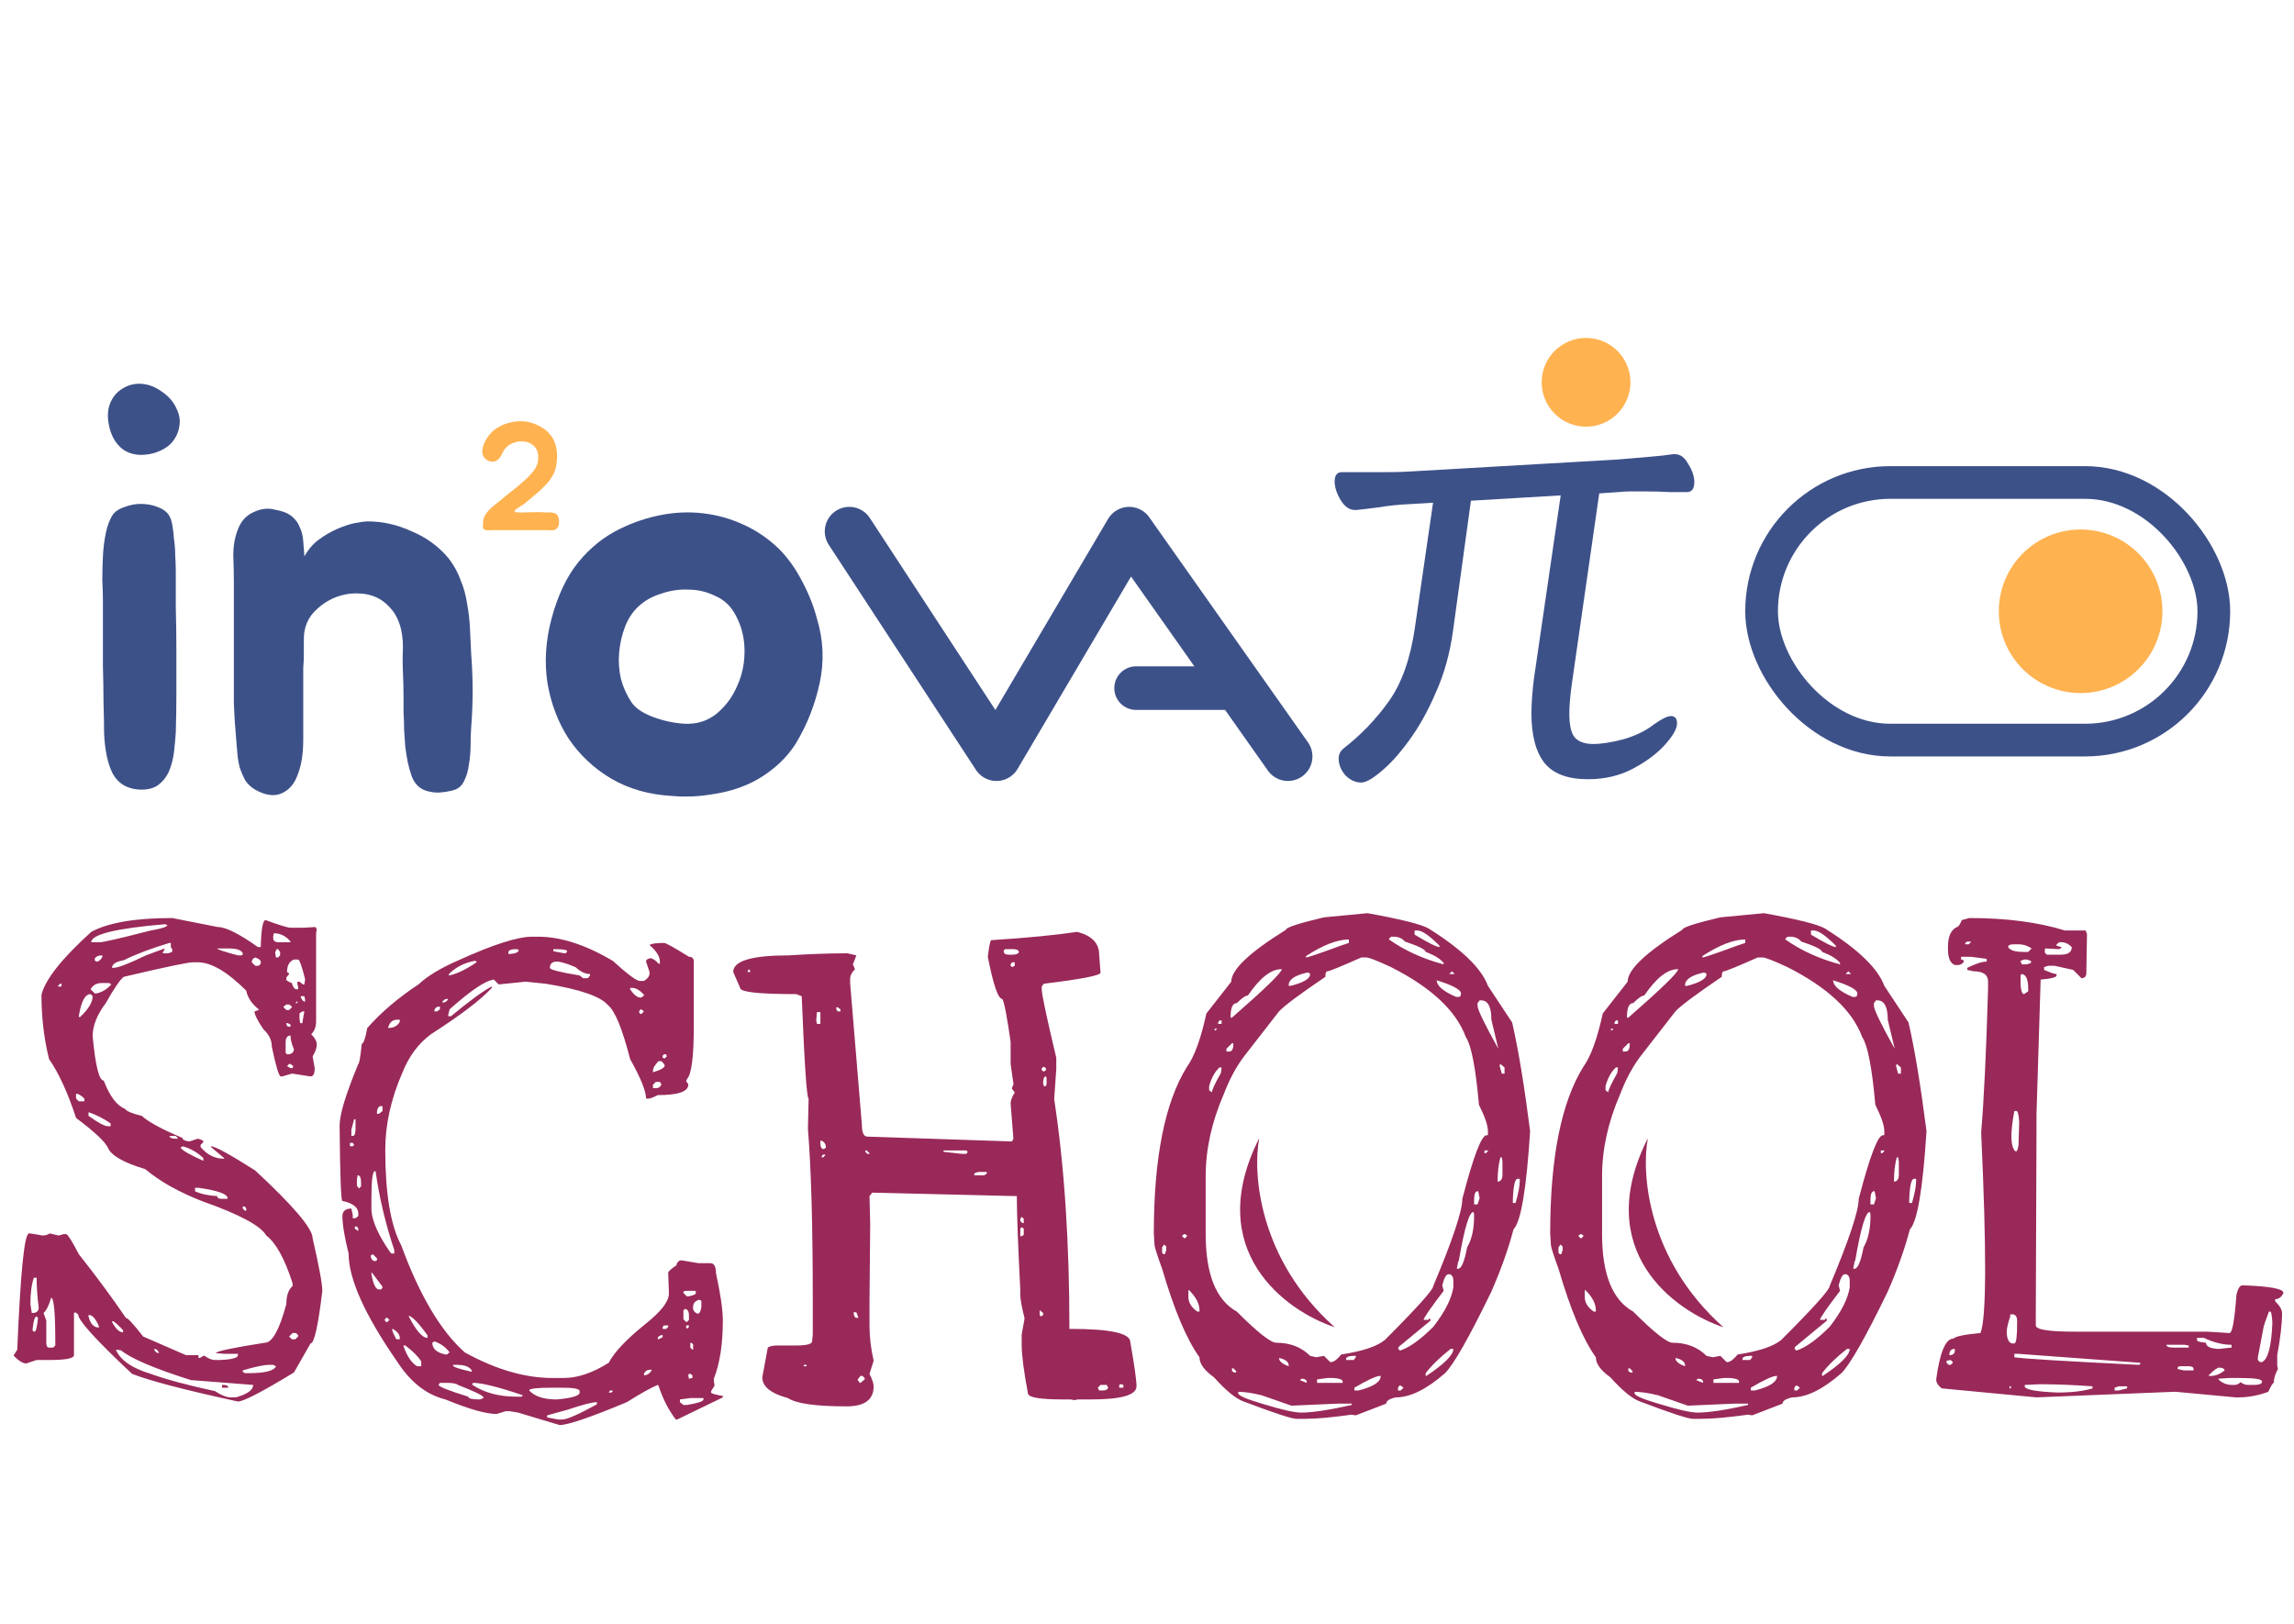 <svg width="421" height="298" viewBox="0 0 421 298" fill="none" xmlns="http://www.w3.org/2000/svg">
<path d="M32.262 104.793C32.262 106.791 32.262 109.038 32.262 111.534C32.333 114.031 32.369 116.635 32.369 119.345C32.369 121.985 32.369 124.624 32.369 127.263C32.369 129.831 32.333 132.221 32.262 134.432C32.191 135.502 32.084 136.679 31.941 137.963C31.798 139.176 31.513 140.317 31.085 141.387C30.657 142.457 29.979 143.349 29.052 144.062C28.196 144.704 27.019 144.99 25.521 144.918C23.31 144.776 21.705 143.813 20.706 142.029C19.779 140.246 19.244 137.749 19.101 134.539C19.101 132.899 19.065 131.008 18.994 128.868C18.994 126.728 18.958 124.553 18.887 122.341C18.887 120.13 18.887 117.99 18.887 115.921C18.887 113.781 18.887 111.855 18.887 110.143C18.887 109.145 18.851 107.932 18.78 106.505C18.78 105.079 18.816 103.616 18.887 102.118C18.958 100.62 19.137 99.194 19.422 97.838C19.707 96.412 20.171 95.235 20.813 94.307C21.312 93.737 22.026 93.309 22.953 93.023C23.88 92.667 24.843 92.488 25.842 92.488C26.912 92.488 27.911 92.667 28.838 93.023C29.837 93.38 30.55 93.879 30.978 94.521C31.263 94.949 31.477 95.556 31.62 96.34C31.763 97.125 31.87 98.017 31.941 99.015C32.084 99.943 32.155 100.941 32.155 102.011C32.226 103.01 32.262 103.937 32.262 104.793ZM28.196 83.179C25.985 83.75 24.13 83.536 22.632 82.537C21.205 81.467 20.314 79.898 19.957 77.829C19.672 76.331 19.779 75.012 20.278 73.87C20.777 72.729 21.526 71.873 22.525 71.302C23.524 70.66 24.665 70.375 25.949 70.446C27.233 70.518 28.517 71.017 29.801 71.944C31.014 72.8 31.87 73.799 32.369 74.94C32.94 76.082 33.118 77.187 32.904 78.257C32.761 79.327 32.298 80.326 31.513 81.253C30.728 82.109 29.623 82.751 28.196 83.179ZM42.92 107.147C42.92 105.507 42.885 103.759 42.813 101.904C42.813 100.05 43.134 98.373 43.776 96.875C44.347 95.52 45.274 94.557 46.558 93.986C47.913 93.344 49.233 93.202 50.517 93.558C51.801 93.772 52.8 94.165 53.513 94.735C54.227 95.306 54.726 95.984 55.011 96.768C55.368 97.482 55.582 98.338 55.653 99.336C55.724 100.264 55.796 101.191 55.867 102.118C56.581 100.834 57.472 99.8 58.542 99.015C59.612 98.231 60.718 97.589 61.859 97.089C63.001 96.59 64.07 96.233 65.069 96.019C66.139 95.805 66.96 95.698 67.53 95.698C70.241 95.698 72.916 96.305 75.555 97.517C78.266 98.659 80.513 100.299 82.296 102.439C83.295 103.723 84.044 105.079 84.543 106.505C85.114 107.861 85.506 109.287 85.72 110.785C86.005 112.283 86.184 113.817 86.255 115.386C86.326 116.884 86.398 118.418 86.469 119.987C86.826 124.553 86.826 129.082 86.469 133.576C86.398 134.504 86.362 135.574 86.362 136.786C86.362 137.999 86.255 139.212 86.041 140.424C85.898 141.566 85.578 142.6 85.078 143.527C84.65 144.383 83.901 144.918 82.831 145.132C81.333 145.489 80.085 145.56 79.086 145.346C78.159 145.204 77.41 144.883 76.839 144.383C76.269 143.884 75.841 143.242 75.555 142.457C75.27 141.673 75.02 140.781 74.806 139.782C74.663 138.998 74.521 138.106 74.378 137.107C74.307 136.037 74.236 134.967 74.164 133.897C74.164 132.827 74.129 131.793 74.057 130.794C74.057 129.724 74.057 128.761 74.057 127.905C74.057 126.55 74.022 125.052 73.95 123.411C73.879 121.771 73.879 120.237 73.95 118.81C73.95 115.458 73.058 112.925 71.275 111.213C69.563 109.43 67.209 108.681 64.213 108.966C61.931 109.252 59.933 110.179 58.221 111.748C56.509 113.246 55.689 115.208 55.76 117.633C55.76 118.561 55.76 119.417 55.76 120.201C55.76 120.986 55.724 121.771 55.653 122.555C55.653 123.34 55.653 124.196 55.653 125.123C55.653 126.051 55.653 127.085 55.653 128.226C55.653 130.58 55.653 133.077 55.653 135.716C55.653 138.284 55.332 140.389 54.69 142.029C54.12 143.741 53.157 144.918 51.801 145.56C50.446 146.202 48.841 146.024 46.986 145.025C46.202 144.597 45.559 144.027 45.06 143.313C44.632 142.529 44.276 141.708 43.99 140.852C43.776 139.996 43.633 139.14 43.562 138.284C43.491 137.357 43.419 136.501 43.348 135.716C43.134 133.362 42.992 131.187 42.92 129.189C42.92 127.121 42.92 124.909 42.92 122.555V107.147Z" fill="#3D5189"/>
<path d="M113.947 96.982C116.301 95.841 118.762 95.021 121.33 94.521C123.898 94.022 126.43 93.915 128.927 94.2C131.495 94.486 133.956 95.163 136.31 96.233C138.735 97.303 140.947 98.801 142.944 100.727C144.585 102.368 146.011 104.365 147.224 106.719C148.437 109.002 149.328 111.249 149.899 113.46C151.112 117.384 151.29 121.343 150.434 125.337C149.578 129.332 148.116 133.041 146.047 136.465C145.048 138.035 143.8 139.461 142.302 140.745C140.875 141.958 139.342 142.957 137.701 143.741C135.561 144.74 133.243 145.418 130.746 145.774C128.249 146.202 125.824 146.309 123.47 146.095C119.19 145.881 115.409 144.811 112.128 142.885C108.918 140.959 106.314 138.498 104.317 135.502C102.391 132.506 101.107 129.118 100.465 125.337C99.894 121.485 100.144 117.562 101.214 113.567C102.355 109.287 103.996 105.828 106.136 103.188C108.347 100.478 110.951 98.409 113.947 96.982ZM117.157 111.32C116.087 112.319 115.267 113.567 114.696 115.065C114.125 116.563 113.769 118.133 113.626 119.773C113.483 121.343 113.59 122.948 113.947 124.588C114.375 126.158 115.017 127.584 115.873 128.868C116.586 129.938 117.87 130.83 119.725 131.543C121.58 132.257 123.506 132.685 125.503 132.827C127.786 132.97 129.783 132.364 131.495 131.008C133.207 129.582 134.491 127.834 135.347 125.765C136.274 123.697 136.702 121.45 136.631 119.024C136.56 116.599 135.918 114.388 134.705 112.39C133.849 110.964 132.636 109.929 131.067 109.287C129.569 108.574 127.964 108.217 126.252 108.217C124.611 108.146 122.971 108.396 121.33 108.966C119.689 109.466 118.298 110.25 117.157 111.32Z" fill="#3D5189"/>
<path d="M286.42 90.924L269.95 91.9L266.656 115.812C266.087 119.96 265.03 123.742 263.484 127.158C262.02 130.574 260.353 133.543 258.482 136.064C256.693 138.504 254.985 140.375 253.358 141.676C251.813 142.978 250.634 143.628 249.82 143.628C248.763 143.628 247.787 143.181 246.892 142.286C246.079 141.31 245.672 140.294 245.672 139.236C245.672 138.504 245.957 137.894 246.526 137.406C249.78 134.885 252.586 131.957 254.944 128.622C257.303 125.288 258.889 120.733 259.702 114.958L262.996 92.266L258.97 92.51C256.937 92.592 254.944 92.795 252.992 93.12C251.122 93.364 249.739 93.527 248.844 93.608H248.722C247.665 93.608 246.77 92.998 246.038 91.778C245.306 90.558 244.94 89.42 244.94 88.362C244.94 87.224 245.388 86.654 246.282 86.654H251.284C252.423 86.654 253.643 86.654 254.944 86.654C256.327 86.654 257.628 86.614 258.848 86.532L296.912 84.336C298.783 84.174 300.694 84.011 302.646 83.848C304.598 83.686 306.062 83.523 307.038 83.36H307.404C308.38 83.36 309.194 83.97 309.844 85.19C310.576 86.329 310.942 87.427 310.942 88.484C310.942 89.704 310.495 90.314 309.6 90.314C308.95 90.314 307.892 90.314 306.428 90.314C304.964 90.233 303.419 90.192 301.792 90.192C300.979 90.192 300.166 90.192 299.352 90.192C298.539 90.192 297.766 90.233 297.034 90.314L293.496 90.558L288.494 125.328C288.332 126.467 288.21 127.524 288.128 128.5C288.047 129.395 288.006 130.208 288.006 130.94C288.006 133.055 288.332 134.519 288.982 135.332C289.714 136.146 290.853 136.552 292.398 136.552C293.862 136.552 295.692 136.268 297.888 135.698C300.166 135.048 302.077 134.112 303.622 132.892C305.005 131.916 306.022 131.428 306.672 131.428C307.404 131.428 307.77 131.876 307.77 132.77C307.77 133.746 307.038 135.048 305.574 136.674C304.11 138.301 302.158 139.765 299.718 141.066C297.278 142.368 294.513 143.018 291.422 143.018C287.762 143.018 285.119 142.042 283.492 140.09C281.866 138.057 281.052 135.007 281.052 130.94C281.052 129.964 281.093 128.948 281.174 127.89C281.256 126.752 281.378 125.572 281.54 124.352L286.42 90.924Z" fill="#3D5189"/>
<path d="M91.788 83.894C91.508 84.324 91.172 84.585 90.78 84.678C90.407 84.772 90.043 84.744 89.688 84.594C89.333 84.445 89.035 84.202 88.792 83.866C88.568 83.512 88.475 83.11 88.512 82.662C88.531 82.364 88.605 82.037 88.736 81.682C88.867 81.328 89.025 80.992 89.212 80.674C89.417 80.338 89.632 80.03 89.856 79.75C90.099 79.452 90.341 79.2 90.584 78.994C91.032 78.64 91.536 78.332 92.096 78.07C92.675 77.809 93.272 77.613 93.888 77.482C94.523 77.352 95.148 77.296 95.764 77.314C96.399 77.333 96.987 77.426 97.528 77.594C99.021 78.061 100.179 78.798 101 79.806C101.821 80.814 102.232 82.121 102.232 83.726C102.232 84.492 102.157 85.182 102.008 85.798C101.877 86.396 101.635 86.974 101.28 87.534C100.944 88.094 100.487 88.664 99.908 89.242C99.348 89.821 98.648 90.456 97.808 91.146C97.528 91.389 97.239 91.632 96.94 91.874C96.641 92.117 96.343 92.36 96.044 92.602C95.951 92.677 95.773 92.789 95.512 92.938C95.251 93.088 95.017 93.237 94.812 93.386C94.607 93.536 94.485 93.676 94.448 93.806C94.411 93.937 94.56 94.012 94.896 94.03C95.307 94.068 95.633 94.077 95.876 94.058C96.119 94.04 96.445 94.03 96.856 94.03C97.341 94.03 97.817 94.021 98.284 94.002C98.751 93.984 99.217 93.993 99.684 94.03C99.871 94.049 100.076 94.058 100.3 94.058C100.524 94.04 100.748 94.04 100.972 94.058C101.196 94.058 101.411 94.086 101.616 94.142C101.821 94.18 101.999 94.264 102.148 94.394C102.297 94.525 102.409 94.702 102.484 94.926C102.559 95.15 102.596 95.393 102.596 95.654C102.615 95.897 102.596 96.14 102.54 96.382C102.484 96.606 102.391 96.784 102.26 96.914C102.017 97.194 101.719 97.334 101.364 97.334C101.009 97.316 100.673 97.306 100.356 97.306H90.304C90.117 97.306 89.912 97.316 89.688 97.334C89.483 97.353 89.296 97.334 89.128 97.278C88.792 97.185 88.624 97.008 88.624 96.746C88.643 96.485 88.652 96.214 88.652 95.934C88.652 95.468 88.764 95.038 88.988 94.646C89.212 94.236 89.492 93.862 89.828 93.526C90.183 93.172 90.556 92.845 90.948 92.546C91.34 92.248 91.704 91.958 92.04 91.678C92.525 91.249 93.048 90.82 93.608 90.39C94.168 89.961 94.7 89.532 95.204 89.102C95.857 88.561 96.408 88.066 96.856 87.618C97.323 87.17 97.696 86.75 97.976 86.358C98.256 85.966 98.461 85.584 98.592 85.21C98.723 84.818 98.788 84.408 98.788 83.978C98.788 83.026 98.499 82.298 97.92 81.794C97.341 81.272 96.604 81.01 95.708 81.01C95.055 81.01 94.439 81.15 93.86 81.43C93.3 81.71 92.833 82.121 92.46 82.662C92.348 82.868 92.236 83.082 92.124 83.306C92.031 83.512 91.919 83.708 91.788 83.894Z" fill="#FFB250"/>
<path d="M155.864 97.53L182.873 138.838L207.234 97.53L236.361 138.838" stroke="#3D5189" stroke-width="9" stroke-linecap="round" stroke-linejoin="round"/>
<path d="M208.5 122.299C206.291 122.299 204.5 124.09 204.5 126.299C204.5 128.508 206.291 130.299 208.5 130.299V122.299ZM208.5 130.299H227.114V122.299H208.5V130.299Z" fill="#3D5189"/>
<circle cx="291.077" cy="70.168" r="8.145" fill="#FFB250"/>
<rect x="323.29" y="88.554" width="82.998" height="47.284" rx="23.642" stroke="#3D5189" stroke-width="6"/>
<circle cx="381.838" cy="112.196" r="15.01" fill="#FFB250"/>
<path d="M31.604 168.494L39.982 170.145C41.421 170.145 43.876 171.372 47.346 173.826H47.853C47.938 170.526 48.234 168.875 48.742 168.875C51.281 169.806 52.805 170.272 53.312 170.272H55.852L57.883 170.145L58.137 170.526L58.01 171.287V187.537C58.01 188.468 57.714 189.23 57.121 189.823C57.798 190.5 58.137 191.134 58.137 191.727C58.137 192.319 57.883 193.039 57.375 193.885L57.756 196.043C57.756 197.059 57.502 197.567 56.994 197.567L53.693 197.059H53.566L51.789 197.567H51.535C51.197 197.567 50.647 195.747 49.885 192.108C49.885 190.923 49.377 189.865 48.361 188.934C47.261 187.326 46.711 186.226 46.711 185.633L47.473 185.379V185.252C46.203 184.237 45.441 183.094 45.188 181.824C41.717 178.354 38.755 176.619 36.301 176.619H35.412C34.481 176.619 30.249 177.508 22.717 179.285C22.04 179.793 20.939 181.401 19.416 184.11C17.808 186.226 17.004 188.257 17.004 190.203C17.512 195.62 18.189 198.328 19.035 198.328C20.135 201.206 21.447 202.941 22.971 203.533C23.225 203.957 24.24 204.38 26.018 204.803C27.203 205.903 29.699 207.257 33.508 208.865C33.508 209.204 33.931 209.416 34.777 209.5L36.301 208.992C36.978 209.162 37.316 209.331 37.316 209.5V209.627L36.809 210.135V210.516C37.993 211.955 39.432 212.674 41.125 212.674V212.547L38.713 210.516V210.389C39.475 210.389 42.183 211.87 46.838 214.832C53.863 221.349 57.375 225.496 57.375 227.274C58.56 232.436 59.152 235.653 59.152 236.922C58.391 243.354 57.671 246.571 56.994 246.571L53.947 251.903C48.107 255.457 44.68 257.235 43.664 257.235C33.931 255.119 27.456 253.426 24.24 252.156C17.639 245.978 14.338 242.339 14.338 241.239L13.83 240.858L13.576 240.985V241.619V248.729C13.576 249.321 12.053 249.617 9.006 249.617H6.721L4.816 250.252C4.224 250.252 3.462 249.787 2.531 248.856V248.729L3.166 247.713C3.758 233.494 4.478 226.385 5.324 226.385H5.578L7.863 226.766C8.286 226.766 8.71 226.639 9.133 226.385L10.783 226.766L11.672 226.512H12.18C12.518 226.681 13.28 227.908 14.465 230.194C17.681 234.256 20.559 238.149 23.098 241.873C23.436 241.873 24.494 243.016 26.271 245.301L34.143 248.729H36.428V249.237H36.682L37.316 248.856H37.57C38.247 249.364 38.882 249.617 39.475 249.617H40.236C42.522 249.533 43.664 249.237 43.664 248.729V248.475H41.125L39.602 248.348C39.686 248.009 42.691 247.375 48.615 246.444C49.969 246.444 51.281 244.074 52.551 239.334C52.551 237.811 52.932 236.711 53.693 236.033V235.526C52.255 231.04 50.647 228.12 48.869 226.766C47.853 224.989 44.003 222.915 37.316 220.545C32.915 218.852 29.361 216.864 26.652 214.578C22.674 213.393 20.389 212.082 19.797 210.643C19.289 209.543 17.342 207.723 13.957 205.184C12.434 200.529 10.783 196.932 9.006 194.393C8.075 190.669 7.609 186.733 7.609 182.586C8.286 179.793 11.333 175.942 16.75 171.033C19.881 169.341 24.833 168.494 31.604 168.494ZM16.75 172.938H18.273C18.951 172.938 22.082 172.218 27.668 170.78C29.699 170.441 30.715 170.102 30.715 169.764L30.207 169.637C21.236 170.399 16.75 171.499 16.75 172.938ZM50.266 171.287L50.139 171.795V172.176C50.139 172.684 50.477 172.938 51.154 172.938H53.312V172.811C52.466 171.795 51.45 171.287 50.266 171.287ZM20.559 177.635H20.812C21.659 177.635 23.648 176.873 26.779 175.35L30.207 174.08V174.207L29.826 174.969H30.842L31.604 174.715V174.207L31.35 173.826V173.065H31.096C27.71 174.08 24.917 175.138 22.717 176.239C21.278 176.492 20.559 176.958 20.559 177.635ZM42.014 174.08H39.855C39.855 174.25 41.125 174.673 43.664 175.35H44.299L44.553 175.223V174.969C44.299 174.377 43.453 174.08 42.014 174.08ZM50.773 174.207L50.52 174.715V174.969L50.647 175.731H51.027L51.408 175.35V174.715L51.027 174.207H50.773ZM17.385 175.985V176.112C17.385 176.365 17.554 176.492 17.893 176.492C18.316 176.323 18.612 176.027 18.781 175.604V175.35C18.02 175.35 17.554 175.561 17.385 175.985ZM46.203 176.619L46.838 177.254H47.473L47.853 176.873V176.492C47.853 176.239 47.515 175.985 46.838 175.731C46.415 175.9 46.203 176.196 46.203 176.619ZM52.678 178.397L53.059 178.651V178.778L52.551 179.412V179.793C52.551 179.962 52.889 180.174 53.566 180.428C53.736 181.105 53.99 181.486 54.328 181.571H54.709V181.063L54.582 180.682V180.174H54.963L55.598 180.682H55.852L55.978 179.92V179.666C55.386 177.296 54.963 176.112 54.709 176.112H53.947C53.101 176.45 52.678 177.212 52.678 178.397ZM16.623 181.571L17.385 182.332H17.639C18.654 182.163 19.585 181.613 20.432 180.682L20.051 180.428H18.654C17.723 180.428 17.046 180.809 16.623 181.571ZM11.037 180.555L10.656 180.936V181.063H11.291V180.555H11.037ZM14.465 186.522V186.649H14.719C16.242 185.21 17.004 183.94 17.004 182.84L16.623 182.459C15.607 182.459 14.888 183.813 14.465 186.522ZM55.852 182.84H55.217V183.094C55.471 183.602 55.725 183.856 55.978 183.856V183.348L55.852 182.84ZM54.582 183.729L54.201 184.11H54.582V183.729ZM52.551 184.364L52.043 184.744V184.871L52.551 185.379H53.059L53.566 184.871V184.744L53.059 184.364H52.551ZM55.471 185.633L54.963 186.014V186.903L55.09 187.791H55.471L55.852 185.633H55.471ZM52.805 187.791H52.551V188.045L52.805 188.426H53.312V188.045L52.805 187.791ZM52.424 191.219V193.25L52.678 193.504H52.805C53.482 193.504 53.863 193.208 53.947 192.615C53.524 191.6 53.312 190.753 53.312 190.076H53.059C52.635 190.246 52.424 190.627 52.424 191.219ZM53.059 195.281L52.678 195.662L53.312 196.043H53.693L53.82 195.662L53.312 195.281H53.059ZM13.957 200.74V201.629L14.465 202.137H15.48V201.629C14.888 201.037 14.38 200.74 13.957 200.74ZM16.369 204.168H16.242V204.803C18.02 206.073 19.204 206.707 19.797 206.707H20.305V206.199C19.12 205.353 17.808 204.676 16.369 204.168ZM32.238 208.485H31.096C31.18 208.823 31.519 208.992 32.111 208.992H32.619V208.865L32.238 208.485ZM33.508 210.389L33.127 210.643C33.465 211.151 34.862 211.955 37.316 213.055V212.547C36.132 211.447 34.862 210.727 33.508 210.389ZM36.428 218.006H35.793V218.641C36.893 219.149 38.247 219.445 39.855 219.53C39.855 219.868 40.152 220.037 40.744 220.037H41.76V219.91C41.76 219.149 39.982 218.514 36.428 218.006ZM44.934 221.434H44.553V221.815L44.934 222.196H45.188V221.815L44.934 221.434ZM6.721 234.51H6.213C5.79 235.78 5.578 237.388 5.578 239.334L5.832 240.985H5.959C6.721 240.985 7.102 240.646 7.102 239.969C6.848 238.022 6.721 236.203 6.721 234.51ZM9.387 238.192C8.964 239.63 8.498 240.561 7.99 240.985L8.498 242.381V245.682V246.444C8.498 247.036 8.667 247.332 9.006 247.332H9.768L10.148 246.951V246.444C10.148 240.942 9.895 238.192 9.387 238.192ZM16.369 241.365H16.242V241.619C16.581 242.974 17.215 243.651 18.146 243.651V243.397C17.554 242.043 16.962 241.365 16.369 241.365ZM5.959 244.158L6.213 244.412H6.34C6.594 244.412 6.805 243.566 6.975 241.873L6.721 241.619C6.382 241.619 6.128 242.466 5.959 244.158ZM20.812 242.508H20.559V242.635C21.236 243.905 21.913 244.539 22.59 244.539V244.158C21.913 243.397 21.32 242.847 20.812 242.508ZM53.693 244.666L53.059 245.301L53.566 245.809H54.201L54.709 245.301V245.047L54.328 244.666H53.693ZM28.303 247.586V247.713C28.472 248.136 28.768 248.348 29.191 248.348C29.022 247.84 28.726 247.586 28.303 247.586ZM22.209 247.84L21.32 247.713V247.84C22.167 249.702 24.283 251.141 27.668 252.156C30.461 253.172 34.397 254.23 39.475 255.33C40.49 256.007 41.379 256.388 42.141 256.473H43.283C45.399 255.88 46.457 255.119 46.457 254.188L35.031 253.299C28.345 251.183 24.071 249.364 22.209 247.84ZM44.553 251.522V251.776L44.934 252.03H45.568C48.615 252.03 50.308 251.606 50.647 250.76L50.139 250.506H49.377C48.446 250.506 46.838 250.845 44.553 251.522ZM40.744 254.696V254.188H40.998C41.59 254.188 41.887 254.357 41.887 254.696H41.506H40.744ZM97.619 171.922H98.762C102.909 171.922 107.479 173.403 112.473 176.365C115.181 178.82 116.831 180.047 117.424 180.047H118.186C118.863 179.624 119.201 179.158 119.201 178.651V178.397L118.566 176.492C118.566 176.154 118.863 175.942 119.455 175.858C119.963 176.027 120.428 176.365 120.852 176.873H121.105V176.492C121.105 175.561 120.471 174.546 119.201 173.446C119.54 173.192 120.428 173.065 121.867 173.065C122.206 173.065 123.729 173.911 126.438 175.604C127.03 175.604 127.326 175.9 127.326 176.492V188.426C127.326 194.012 126.903 197.228 126.057 198.074L125.93 198.455L126.311 198.963V199.09C126.311 200.36 124.449 200.994 120.725 200.994C119.878 201.418 119.328 201.629 119.074 201.629H118.566C118.566 200.275 117.593 197.863 115.646 194.393C114.208 188.807 112.854 185.506 111.584 184.49C110.23 182.882 106.421 181.571 100.158 180.555L96.477 180.174L91.525 180.682L90.637 179.793C89.113 179.962 86.405 181.782 82.512 185.252L82.258 186.268V186.522H82.766C86.236 183.644 88.732 181.824 90.256 181.063V181.317C88.225 183.517 84.501 186.352 79.084 189.823C76.799 191.515 75.064 193.843 73.879 196.805C71.763 201.629 70.705 206.369 70.705 211.024C70.705 219.064 71.678 224.904 73.625 228.543C77.01 237.768 80.904 244.328 85.305 248.221C90.975 251.352 96.35 252.918 101.428 252.918H103.459C105.998 252.918 108.749 251.987 111.711 250.125C112.727 248.179 114.969 245.809 118.439 243.016C121.317 240.731 122.756 238.869 122.756 237.43V237.049L122.629 233.621C122.629 233.367 123.137 232.902 124.152 232.225C124.152 231.886 124.364 231.59 124.787 231.336H125.168L128.215 231.844H130.373C131.05 231.844 131.389 232.436 131.389 233.621C132.235 237.515 132.658 240.434 132.658 242.381C132.658 246.698 132.108 250.252 131.008 253.045V253.426L131.135 254.315L130.5 255.33V255.584C130.5 255.753 131.219 255.965 132.658 256.219V256.473L124.279 260.535H124.025C122.671 258.758 121.613 256.684 120.852 254.315L120.725 254.188C119.624 254.611 117.72 255.669 115.012 257.362C108.326 260.155 104.221 261.551 102.697 261.551L95.08 259.266L93.557 259.012H92.795L91.144 259.52C89.198 259.52 86.066 258.631 81.75 256.854C78.28 256.007 75.318 253.68 72.863 249.871C66.939 241.323 63.977 234.722 63.977 230.067C63.215 227.02 62.834 224.692 62.834 223.084C62.919 222.238 63.469 221.815 64.484 221.815L64.738 222.957V223.592H65.246L65.754 223.211V222.703C65.754 221.603 64.781 220.841 62.834 220.418C62.58 220.418 62.411 215.806 62.326 206.58C62.326 204.549 63.469 200.783 65.754 195.281C65.923 195.281 66.135 194.054 66.389 191.6C66.727 191.515 67.066 190.542 67.404 188.68C69.943 185.802 73.075 183.136 76.799 180.682C78.407 179.158 80.861 177.677 84.162 176.239C90.51 173.361 94.995 171.922 97.619 171.922ZM93.303 174.715V175.096H93.557C94.657 175.011 95.207 174.757 95.207 174.334L94.826 174.207H94.699C93.853 174.207 93.387 174.377 93.303 174.715ZM101.682 174.207H101.555V174.588L103.586 174.969H103.84L104.094 174.588C104.094 174.334 103.29 174.207 101.682 174.207ZM82.385 178.778V179.031H82.512C83.951 178.693 85.601 177.889 87.463 176.619V176.492L87.209 176.365H87.082C85.22 176.704 83.654 177.508 82.385 178.778ZM100.92 177.635C100.92 177.974 102.74 178.439 106.379 179.031L107.014 179.539H107.902L108.283 179.031V178.778C107.437 178.778 106.548 178.354 105.617 177.508C104.009 176.831 102.867 176.492 102.189 176.492C101.343 176.492 100.92 176.873 100.92 177.635ZM116.027 181.317H115.646V181.571C116.324 182.586 116.958 183.094 117.551 183.094H117.678L118.186 182.713V182.586C117.424 181.74 116.704 181.317 116.027 181.317ZM81.115 183.983H81.496C81.835 183.898 82.088 183.686 82.258 183.348H82.004C81.665 183.348 81.369 183.559 81.115 183.983ZM79.719 185.633H80.227L80.734 185.252V184.744C80.057 184.744 79.719 185.041 79.719 185.633ZM117.551 185.252L117.297 185.633V185.887L117.678 186.141L118.186 185.633L117.678 185.252H117.551ZM71.213 188.68C72.228 188.68 72.948 188.299 73.371 187.537V187.156H72.863C72.017 187.156 71.467 187.664 71.213 188.68ZM121.867 193.504L121.613 193.758V194.139L121.994 194.266L122.375 193.885L122.248 193.504H121.867ZM119.836 196.551V196.805C121.275 196.382 121.994 195.959 121.994 195.535C121.825 195.197 121.613 194.943 121.359 194.774H120.852C120.174 195.451 119.836 196.043 119.836 196.551ZM120.344 198.582L119.836 199.09V199.725H120.344C120.852 199.725 121.19 199.513 121.359 199.09V198.963L121.105 198.582H120.344ZM69.182 204.168V204.422H69.562L70.197 203.914V203.026H69.689C69.351 203.28 69.182 203.66 69.182 204.168ZM65.246 205.438H64.992L64.484 207.342V208.485H64.738C65.077 208.485 65.246 208.061 65.246 207.215V205.438ZM64.738 209.754H64.231V210.389H64.738L64.992 210.135L64.738 209.754ZM68.166 219.91V222.196C68.335 224.227 69.478 226.766 71.594 229.813L71.848 230.067H72.356V229.432C70.747 224.608 69.605 219.783 68.928 214.959H68.801C68.378 214.959 68.166 216.61 68.166 219.91ZM65.754 215.721H65.627L65.5 216.483V217.625L65.881 218.133L66.262 217.752V216.99C66.262 216.229 66.092 215.806 65.754 215.721ZM65.5 225.115H65.119V225.496L65.627 225.877H65.754V225.496L65.5 225.115ZM68.42 230.194L68.039 230.448C68.039 230.955 68.251 231.294 68.674 231.463H68.801L69.182 231.336V230.955L68.42 230.194ZM68.293 233.621H68.166V233.875C68.505 235.737 68.97 236.668 69.562 236.668H69.689C70.028 236.668 70.197 236.499 70.197 236.16L68.293 233.621ZM125.803 236.922L125.422 237.049V237.303L126.057 237.938H126.311C127.242 237.768 127.707 237.557 127.707 237.303V237.049L127.58 236.922H125.803ZM127.199 239.842V240.35C127.453 240.858 127.792 241.112 128.215 241.112C128.553 240.773 128.723 240.265 128.723 239.588V238.953C128.723 238.699 128.553 238.573 128.215 238.573C127.538 238.826 127.199 239.25 127.199 239.842ZM125.803 240.223L125.422 240.477V242.127L125.93 242.635H126.057L126.438 242.254V241.365C126.438 240.773 126.226 240.392 125.803 240.223ZM75.022 241.492V241.619C76.376 244.243 77.518 245.555 78.449 245.555V245.047C76.841 242.847 75.699 241.662 75.022 241.492ZM70.832 241.873L70.578 242.254L70.832 242.635H71.086L71.467 242.254L71.086 241.873H70.832ZM121.867 243.27L121.613 243.524V243.905H122.248L122.629 243.524V243.27H121.867ZM126.438 243.27H125.93V243.778H126.311L126.438 243.397V243.27ZM72.102 243.905H71.975V244.031C71.975 244.285 72.228 244.878 72.736 245.809H73.371V245.555C73.371 244.962 72.948 244.412 72.102 243.905ZM120.725 245.555V245.809H120.852L121.613 245.428V245.047H121.359C120.936 245.216 120.725 245.386 120.725 245.555ZM79.719 246.19L79.338 246.444C79.338 247.544 80.142 248.263 81.75 248.602H82.004L82.512 248.221C81.835 247.29 80.904 246.613 79.719 246.19ZM126.818 246.444H126.691V247.332L127.072 247.713H127.199V246.698L126.818 246.444ZM74.387 246.951H74.006C74.683 248.898 75.529 250.168 76.545 250.76H77.307V249.871C76.714 248.94 75.741 247.967 74.387 246.951ZM83.908 250.506H83.147V250.633C83.147 250.887 84.289 251.268 86.574 251.776V251.522C86.151 250.845 85.262 250.506 83.908 250.506ZM118.186 252.156V252.41C118.778 252.41 119.243 252.114 119.582 251.522V251.395H119.455C118.778 251.395 118.355 251.649 118.186 252.156ZM126.438 252.156L126.311 252.41L126.438 253.045L127.072 252.918V252.41L126.691 252.156H126.438ZM80.734 253.807L80.481 254.188C80.565 254.526 82.385 255.246 85.939 256.346C85.939 256.684 86.659 256.854 88.098 256.854L88.732 256.6V256.473C88.648 256.134 87.082 255.373 84.035 254.188C83.781 253.934 83.062 253.807 81.877 253.807H80.734ZM86.828 253.807L86.701 253.934V254.188C88.902 255.627 91.61 256.346 94.826 256.346H95.715L95.969 256.092C91.483 254.569 88.436 253.807 86.828 253.807ZM97.111 255.203C98.127 256.304 99.82 256.854 102.189 256.854C104.982 256.6 106.379 256.177 106.379 255.584V255.33C106.379 254.907 105.321 254.696 103.205 254.696H101.301C98.508 254.696 97.111 254.865 97.111 255.203ZM111.965 255.203L111.711 255.584H112.219L112.473 255.33L112.346 255.203H111.965ZM126.691 256.6L124.787 256.854V257.362L125.422 257.869H126.057C128.088 257.531 129.104 257.192 129.104 256.854V256.6H126.691ZM104.094 258.758L100.412 259.774V260.155L102.443 260.535H103.205C104.051 260.535 106.167 259.604 109.553 257.742V257.362H109.426C108.664 257.362 106.887 257.827 104.094 258.758ZM197.658 171.033C200.367 171.711 201.721 173.107 201.721 175.223L201.975 178.524C201.975 179.031 198.505 179.709 191.564 180.555L191.184 181.063V181.571C191.184 182.502 192.072 186.691 193.85 194.139V196.17L193.469 201.756C195.331 213.944 196.262 227.993 196.262 243.905H196.516C203.794 243.905 207.434 244.709 207.434 246.317C208.195 250.633 208.576 253.341 208.576 254.442C208.576 256.05 205.783 256.854 200.197 256.854H197.785L197.15 256.981L196.516 256.854H195.119C190.803 256.854 188.645 256.473 188.645 255.711C187.883 251.649 187.502 248.686 187.502 246.824V244.92L188.01 242.127V241.873C187.502 239.842 187.248 238.446 187.248 237.684V236.795C186.825 228.501 186.613 222.746 186.613 219.53H186.359L160.08 218.895L159.572 219.53L159.699 224.608L159.572 238.953V243.27C159.572 245.386 159.826 247.544 160.334 249.744L159.572 252.156C160.08 253.172 160.334 253.934 160.334 254.442C160.334 256.896 158.684 258.123 155.383 258.123C149.712 258.123 146.115 257.615 144.592 256.6C141.46 255.753 139.895 254.484 139.895 252.791L140.91 247.332C141.249 247.078 141.841 246.951 142.688 246.951H145.988C148.02 246.951 149.035 246.698 149.035 246.19L149.162 244.92V238.699C149.162 224.904 148.866 214.409 148.273 207.215L148.4 201.629C148.062 201.629 147.639 195.366 147.131 182.84L146.115 182.459H145.988C139.217 182.459 135.832 182.078 135.832 181.317L134.562 178.397C134.562 176.365 137.948 175.35 144.719 175.35C148.612 175.096 152.209 174.969 155.51 174.969L157.16 175.35L156.525 177L156.906 177.889C156.314 178.481 156.018 179.074 156.018 179.666V180.428L158.176 206.453C158.176 207.892 158.514 208.612 159.191 208.612L185.725 209.5L185.979 208.992L185.471 202.518C185.471 202.01 185.725 201.333 186.232 200.487L185.725 199.852V199.598L185.979 199.09V198.836L185.471 195.281V191.219C184.794 186.479 184.286 183.856 183.947 183.348C183.186 183.348 182.297 180.767 181.281 175.604C181.535 173.573 181.747 172.557 181.916 172.557C188.518 172.134 193.765 171.626 197.658 171.033ZM184.455 174.207L184.201 174.461V174.715C184.286 175.054 184.582 175.223 185.09 175.223H185.725C186.486 175.223 186.91 175.054 186.994 174.715C186.91 174.377 186.571 174.207 185.979 174.207H184.455ZM185.725 176.619L185.471 177V177.254L185.725 177.508L186.232 177.254V176.619H185.725ZM137.736 178.397L137.482 177.889L137.229 178.143V178.397H137.736ZM153.732 184.871H153.479V185.252L153.732 185.633H154.24V185.252L153.732 184.871ZM150.559 185.76H149.924L149.797 187.283L149.924 187.918H150.559V186.776V186.649V185.76ZM191.564 195.789L191.184 196.043V196.424L191.564 196.678L191.945 196.424V196.043L191.564 195.789ZM191.438 198.836L191.564 199.344H191.945L192.072 198.963V197.821L191.945 197.567C191.607 197.567 191.438 197.99 191.438 198.836ZM150.812 209.373H150.559V209.881C150.559 210.474 150.728 210.812 151.066 210.897H151.193L151.574 210.643C151.574 210.05 151.32 209.627 150.812 209.373ZM159.064 211.151H158.811V211.405L159.191 211.785H159.572V211.658L159.064 211.151ZM177.346 211.151H173.156V211.405L176.584 211.785H177.346L177.6 211.405L177.346 211.151ZM151.066 211.912L150.812 212.166V212.42H151.066L151.447 212.039V211.912H151.066ZM178.742 215.594L178.869 215.721H180.646L181.154 215.34L181.027 215.086H180.012C179.25 215.086 178.827 215.255 178.742 215.594ZM187.502 223.338L187.248 223.719V224.1L187.629 224.481H187.883V223.719L187.502 223.338ZM187.502 225.242L187.248 225.496V226.893H187.502L187.883 226.639V225.496L187.502 225.242ZM191.438 240.985L190.803 240.477V241.365L191.057 241.619L191.438 241.365V240.985ZM157.16 240.858H156.652V240.985C156.737 241.577 156.906 241.873 157.16 241.873H157.541L157.16 240.858ZM148.02 250.506H147.512V250.76H148.02V250.506ZM157.922 252.537L157.414 253.172V253.299L157.795 253.807H157.922L158.684 253.172V252.918L158.303 252.537H157.922ZM205.656 254.061L205.402 254.188V254.696H206.164V254.188L205.783 254.061H205.656ZM201.975 254.188L201.467 254.696L201.721 255.203H202.355C202.948 255.203 203.286 255.034 203.371 254.696L203.117 254.188H201.975ZM242.98 168.367L250.979 167.606C257.072 168.706 260.796 169.637 262.15 170.399C268.244 174.207 271.883 177.72 273.068 180.936L277.512 187.664C278.612 192.404 279.712 199.048 280.812 207.596C280.135 218.26 279.12 224.269 277.766 225.623C276.835 229.178 275.48 232.987 273.703 237.049C269.641 245.428 266.805 250.421 265.197 252.03C261.812 254.992 258.807 256.473 256.184 256.473C254.999 256.727 254.406 257.108 254.406 257.615L248.82 259.774L248.059 259.647C244.419 260.155 241.584 260.408 239.553 260.408H237.902C237.056 260.408 233.84 259.351 228.254 257.235C226.815 256.727 224.995 255.246 222.795 252.791C221.018 251.522 220.129 250.295 220.129 249.11C217.759 245.809 215.474 240.392 213.273 232.86C212.342 230.321 211.877 228.839 211.877 228.416L211.75 226.385C211.75 212.505 213.781 202.306 217.844 195.789C219.198 193.927 220.383 190.669 221.398 186.014L225.969 180.174C225.969 177.974 229.312 174.8 235.998 170.653C235.998 170.229 238.326 169.468 242.98 168.367ZM260.119 170.78H259.611V171.541C262.15 173.065 263.674 173.826 264.182 173.826V173.573C262.32 171.711 260.965 170.78 260.119 170.78ZM255.295 171.922L254.914 172.303V172.43C257.792 174.461 261.135 175.985 264.943 177V176.746C264.351 175.985 263.251 175.308 261.643 174.715C261.643 174.292 260.373 173.657 257.834 172.811C257.326 172.218 256.649 171.922 255.803 171.922H255.295ZM239.68 175.477V175.731C240.018 175.731 242.134 175.011 246.027 173.573L247.551 173.065V172.43C245.435 172.43 242.811 173.446 239.68 175.477ZM221.271 215.848V226.512C221.271 233.875 223.176 238.615 226.984 240.731C230.793 244.539 233.205 246.444 234.221 246.444C236.76 246.444 238.833 247.248 240.441 248.856L241.584 249.11L242.98 248.856L244.123 249.998H244.25C244.758 249.998 245.393 249.533 246.154 248.602C250.048 248.009 252.714 247.121 254.152 245.936C260.077 240.011 263.039 236.711 263.039 236.033C266.594 227.57 268.371 222.238 268.371 220.037C270.402 212.251 271.883 208.358 272.814 208.358H273.068V207.596C273.068 206.58 272.518 204.972 271.418 202.772C270.826 196.001 270.021 191.854 269.006 190.33C267.229 185.506 262.658 181.232 255.295 177.508C252.756 176.323 251.232 175.731 250.725 175.731H249.836C246.027 177.423 243.954 178.27 243.615 178.27C243.361 178.27 243.234 178.608 243.234 179.285C238.495 182.502 235.66 184.617 234.729 185.633L228.508 193.631C226.984 195.578 225.673 197.99 224.572 200.867C222.372 205.946 221.271 210.939 221.271 215.848ZM225.842 186.649V186.776H226.096C232.189 181.444 235.236 178.481 235.236 177.889H235.109C233.247 177.889 231.216 179.497 229.016 182.713C228.592 182.713 227.915 183.179 226.984 184.11C226.223 184.11 225.842 184.956 225.842 186.649ZM266.467 178.27L265.959 178.778H266.975L266.467 178.27ZM236.506 180.809V180.936H236.887C239.257 180.343 240.441 179.624 240.441 178.778L240.188 178.524H239.807C237.606 179.031 236.506 179.793 236.506 180.809ZM263.674 179.92C263.674 180.936 264.859 181.951 267.229 182.967H267.736C267.99 182.967 268.117 182.755 268.117 182.332C268.117 181.655 266.636 180.851 263.674 179.92ZM271.545 183.602L271.164 184.11V184.617C271.164 185.295 272.434 187.918 274.973 192.489L273.703 187.156C273.703 184.787 273.068 183.602 271.799 183.602H271.545ZM223.811 187.283L223.557 187.664V187.918H224.191V187.283H223.811ZM223.303 188.807H222.922V189.188L223.303 188.934V188.807ZM226.096 191.473L225.08 192.489V192.996H225.588C226.096 192.996 226.35 192.531 226.35 191.6V191.473H226.096ZM276.115 195.916L275.354 195.281L275.227 195.535V195.662L275.607 197.059H276.115V195.916ZM221.906 199.344V200.106L222.414 200.487C222.414 200.063 222.964 198.878 224.064 196.932L224.191 195.916H223.811C222.964 196.678 222.329 197.821 221.906 199.344ZM273.068 211.151H272.434V211.658H272.688L273.068 211.278V211.151ZM275.607 212.42H275.354C275.015 213.69 274.846 215.128 274.846 216.737V216.864H274.973C275.48 216.779 275.734 216.356 275.734 215.594V213.182L275.607 212.42ZM277.639 220.291V220.799H278.146C278.654 219.022 278.908 217.668 278.908 216.737V216.356H278.527C278.02 216.356 277.723 217.668 277.639 220.291ZM270.529 220.291V221.053H271.164L271.545 219.91L271.291 218.641H271.164C270.741 218.641 270.529 219.191 270.529 220.291ZM267.355 232.86H267.609C268.202 232.86 268.752 231.548 269.26 228.924C270.106 227.485 270.529 225.581 270.529 223.211V222.83L270.402 222.449C269.641 222.449 268.752 225.412 267.736 231.336L267.609 231.59L267.355 232.86ZM217.336 226.512L216.955 226.766V226.893L217.336 227.274H217.463L217.844 226.893V226.766L217.463 226.512H217.336ZM213.654 228.416L213.273 228.924V229.94L213.527 230.194H213.781L214.035 229.432V228.797L213.654 228.416ZM264.689 235.906L264.943 236.922C262.489 240.138 261.262 241.916 261.262 242.254H262.15L262.277 242H262.404L262.531 242.254V242.381L256.691 247.205L256.564 247.586H256.691L256.818 247.84H257.072C258.765 247.248 260.754 245.809 263.039 243.524C265.155 240.815 266.382 238.403 266.721 236.287V235.906V235.018C266.721 234.425 266.509 234.045 266.086 233.875H265.832C265.409 233.875 265.028 234.552 264.689 235.906ZM218.225 236.795H218.098V238.065C218.098 239.08 218.648 239.969 219.748 240.731H220.129V240.477C220.129 239.292 219.494 238.065 218.225 236.795ZM261.643 252.03V252.537H261.77C265.07 250.337 266.721 248.686 266.721 247.586H266.213C264.266 249.11 262.743 250.591 261.643 252.03ZM247.043 249.364V249.617H248.439L248.82 249.11V248.856H248.439C247.593 248.856 247.128 249.025 247.043 249.364ZM234.729 249.237C234.729 249.829 235.321 250.337 236.506 250.76V250.633C236.506 249.956 235.913 249.49 234.729 249.237ZM226.35 251.141H226.096V251.649L226.477 251.903H226.857V251.649L226.35 251.141ZM248.566 254.696V255.203H249.328C252.036 254.526 253.391 253.638 253.391 252.537H253.264C252.587 252.537 251.021 253.257 248.566 254.696ZM243.615 252.918L241.711 253.172V253.807H243.615H246.408V253.553C246.408 253.214 245.858 253.003 244.758 252.918H243.615ZM238.918 253.045L238.537 253.299L239.807 253.807V253.553C239.722 253.214 239.426 253.045 238.918 253.045ZM256.818 254.315L256.564 254.696V255.203H257.072L257.58 254.696L257.072 254.315H256.818ZM227.238 255.457V255.711C227.238 256.134 228.677 256.769 231.555 257.615C235.109 258.716 237.521 259.266 238.791 259.266C240.822 259.266 243.911 258.8 248.059 257.869V257.615H245.646L237.014 257.996L231.555 256.092C229.862 255.669 228.423 255.457 227.238 255.457ZM315.725 168.367L323.723 167.606C329.816 168.706 333.54 169.637 334.895 170.399C340.988 174.207 344.628 177.72 345.812 180.936L350.256 187.664C351.356 192.404 352.456 199.048 353.557 207.596C352.88 218.26 351.864 224.269 350.51 225.623C349.579 229.178 348.225 232.987 346.447 237.049C342.385 245.428 339.549 250.421 337.941 252.03C334.556 254.992 331.551 256.473 328.928 256.473C327.743 256.727 327.15 257.108 327.15 257.615L321.564 259.774L320.803 259.647C317.163 260.155 314.328 260.408 312.297 260.408H310.646C309.8 260.408 306.584 259.351 300.998 257.235C299.559 256.727 297.74 255.246 295.539 252.791C293.762 251.522 292.873 250.295 292.873 249.11C290.503 245.809 288.218 240.392 286.018 232.86C285.087 230.321 284.621 228.839 284.621 228.416L284.494 226.385C284.494 212.505 286.525 202.306 290.588 195.789C291.942 193.927 293.127 190.669 294.143 186.014L298.713 180.174C298.713 177.974 302.056 174.8 308.742 170.653C308.742 170.229 311.07 169.468 315.725 168.367ZM332.863 170.78H332.355V171.541C334.895 173.065 336.418 173.826 336.926 173.826V173.573C335.064 171.711 333.71 170.78 332.863 170.78ZM328.039 171.922L327.658 172.303V172.43C330.536 174.461 333.879 175.985 337.688 177V176.746C337.095 175.985 335.995 175.308 334.387 174.715C334.387 174.292 333.117 173.657 330.578 172.811C330.07 172.218 329.393 171.922 328.547 171.922H328.039ZM312.424 175.477V175.731C312.762 175.731 314.878 175.011 318.771 173.573L320.295 173.065V172.43C318.179 172.43 315.555 173.446 312.424 175.477ZM294.016 215.848V226.512C294.016 233.875 295.92 238.615 299.729 240.731C303.537 244.539 305.949 246.444 306.965 246.444C309.504 246.444 311.577 247.248 313.186 248.856L314.328 249.11L315.725 248.856L316.867 249.998H316.994C317.502 249.998 318.137 249.533 318.898 248.602C322.792 248.009 325.458 247.121 326.896 245.936C332.821 240.011 335.783 236.711 335.783 236.033C339.338 227.57 341.115 222.238 341.115 220.037C343.146 212.251 344.628 208.358 345.559 208.358H345.812V207.596C345.812 206.58 345.262 204.972 344.162 202.772C343.57 196.001 342.766 191.854 341.75 190.33C339.973 185.506 335.402 181.232 328.039 177.508C325.5 176.323 323.977 175.731 323.469 175.731H322.58C318.771 177.423 316.698 178.27 316.359 178.27C316.105 178.27 315.979 178.608 315.979 179.285C311.239 182.502 308.404 184.617 307.473 185.633L301.252 193.631C299.729 195.578 298.417 197.99 297.316 200.867C295.116 205.946 294.016 210.939 294.016 215.848ZM298.586 186.649V186.776H298.84C304.934 181.444 307.98 178.481 307.98 177.889H307.854C305.992 177.889 303.96 179.497 301.76 182.713C301.337 182.713 300.66 183.179 299.729 184.11C298.967 184.11 298.586 184.956 298.586 186.649ZM339.211 178.27L338.703 178.778H339.719L339.211 178.27ZM309.25 180.809V180.936H309.631C312.001 180.343 313.186 179.624 313.186 178.778L312.932 178.524H312.551C310.35 179.031 309.25 179.793 309.25 180.809ZM336.418 179.92C336.418 180.936 337.603 181.951 339.973 182.967H340.48C340.734 182.967 340.861 182.755 340.861 182.332C340.861 181.655 339.38 180.851 336.418 179.92ZM344.289 183.602L343.908 184.11V184.617C343.908 185.295 345.178 187.918 347.717 192.489L346.447 187.156C346.447 184.787 345.812 183.602 344.543 183.602H344.289ZM296.555 187.283L296.301 187.664V187.918H296.936V187.283H296.555ZM296.047 188.807H295.666V189.188L296.047 188.934V188.807ZM298.84 191.473L297.824 192.489V192.996H298.332C298.84 192.996 299.094 192.531 299.094 191.6V191.473H298.84ZM348.859 195.916L348.098 195.281L347.971 195.535V195.662L348.352 197.059H348.859V195.916ZM294.65 199.344V200.106L295.158 200.487C295.158 200.063 295.708 198.878 296.809 196.932L296.936 195.916H296.555C295.708 196.678 295.074 197.821 294.65 199.344ZM345.812 211.151H345.178V211.658H345.432L345.812 211.278V211.151ZM348.352 212.42H348.098C347.759 213.69 347.59 215.128 347.59 216.737V216.864H347.717C348.225 216.779 348.479 216.356 348.479 215.594V213.182L348.352 212.42ZM350.383 220.291V220.799H350.891C351.398 219.022 351.652 217.668 351.652 216.737V216.356H351.271C350.764 216.356 350.467 217.668 350.383 220.291ZM343.273 220.291V221.053H343.908L344.289 219.91L344.035 218.641H343.908C343.485 218.641 343.273 219.191 343.273 220.291ZM340.1 232.86H340.354C340.946 232.86 341.496 231.548 342.004 228.924C342.85 227.485 343.273 225.581 343.273 223.211V222.83L343.146 222.449C342.385 222.449 341.496 225.412 340.48 231.336L340.354 231.59L340.1 232.86ZM290.08 226.512L289.699 226.766V226.893L290.08 227.274H290.207L290.588 226.893V226.766L290.207 226.512H290.08ZM286.398 228.416L286.018 228.924V229.94L286.271 230.194H286.525L286.779 229.432V228.797L286.398 228.416ZM337.434 235.906L337.688 236.922C335.233 240.138 334.006 241.916 334.006 242.254H334.895L335.021 242H335.148L335.275 242.254V242.381L329.436 247.205L329.309 247.586H329.436L329.562 247.84H329.816C331.509 247.248 333.498 245.809 335.783 243.524C337.899 240.815 339.126 238.403 339.465 236.287V235.906V235.018C339.465 234.425 339.253 234.045 338.83 233.875H338.576C338.153 233.875 337.772 234.552 337.434 235.906ZM290.969 236.795H290.842V238.065C290.842 239.08 291.392 239.969 292.492 240.731H292.873V240.477C292.873 239.292 292.238 238.065 290.969 236.795ZM334.387 252.03V252.537H334.514C337.814 250.337 339.465 248.686 339.465 247.586H338.957C337.01 249.11 335.487 250.591 334.387 252.03ZM319.787 249.364V249.617H321.184L321.564 249.11V248.856H321.184C320.337 248.856 319.872 249.025 319.787 249.364ZM307.473 249.237C307.473 249.829 308.065 250.337 309.25 250.76V250.633C309.25 249.956 308.658 249.49 307.473 249.237ZM299.094 251.141H298.84V251.649L299.221 251.903H299.602V251.649L299.094 251.141ZM321.311 254.696V255.203H322.072C324.781 254.526 326.135 253.638 326.135 252.537H326.008C325.331 252.537 323.765 253.257 321.311 254.696ZM316.359 252.918L314.455 253.172V253.807H316.359H319.152V253.553C319.152 253.214 318.602 253.003 317.502 252.918H316.359ZM311.662 253.045L311.281 253.299L312.551 253.807V253.553C312.466 253.214 312.17 253.045 311.662 253.045ZM329.562 254.315L329.309 254.696V255.203H329.816L330.324 254.696L329.816 254.315H329.562ZM299.982 255.457V255.711C299.982 256.134 301.421 256.769 304.299 257.615C307.854 258.716 310.266 259.266 311.535 259.266C313.566 259.266 316.656 258.8 320.803 257.869V257.615H318.391L309.758 257.996L304.299 256.092C302.606 255.669 301.167 255.457 299.982 255.457ZM360.031 168.875L361.428 168.494C368.199 168.494 374.038 169.256 378.947 170.78H381.105H382.756L383.01 171.414L382.883 178.778C382.798 179.285 382.502 179.539 381.994 179.539L380.471 178.016L377.043 177.254H375.9L375.139 177.508V178.016C376.324 178.524 377.085 178.778 377.424 178.778V179.031C377.424 179.37 376.451 179.624 374.504 179.793L373.742 204.549V207.215L373.615 241.239V243.27C373.615 244.031 375.985 244.412 380.725 244.412H405.1L409.162 244.666C409.67 244.666 410.093 242.339 410.432 237.684C410.686 236.499 411.066 235.906 411.574 235.906C416.568 236.076 419.064 236.541 419.064 237.303C418.726 238.065 418.218 238.446 417.541 238.446V238.826C418.387 239.673 418.811 240.392 418.811 240.985C418.811 242.931 418.514 245.513 417.922 248.729V250.633L418.049 251.268C417.541 252.199 417.287 253.045 417.287 253.807C417.118 253.807 416.779 254.357 416.271 255.457C414.41 256.134 412.59 256.473 410.812 256.473H410.305L399.387 255.457H398.752L373.742 256.473L356.35 254.823C355.673 254.315 355.334 253.765 355.334 253.172C356.011 248.179 357.069 245.682 358.508 245.682C358.931 245.259 360.581 244.92 363.459 244.666C364.559 241.958 364.602 229.686 363.586 207.85C364.094 201.925 364.517 193.123 364.855 181.444V180.174C364.855 178.905 363.967 178.27 362.189 178.27L361.047 178.016V177.635C362.57 176.873 363.755 176.492 364.602 176.492V175.985L361.682 175.604H359.904V176.112C360.243 176.112 360.412 176.239 360.412 176.492C360.158 176.916 359.777 177.127 359.27 177.127H358.762C357.915 176.789 357.492 175.815 357.492 174.207V173.826C357.492 171.88 358.042 170.653 359.143 170.145C359.396 170.145 359.693 169.722 360.031 168.875ZM361.047 172.811L360.666 173.065V173.319H361.301L361.682 172.938V172.811H361.047ZM377.932 172.938L377.424 173.319V173.573L378.312 173.826V173.953L377.932 174.207L375.393 174.08L375.266 174.207V174.842L375.646 175.223H378.186C379.54 175.223 380.217 174.757 380.217 173.826C379.624 173.234 378.99 172.938 378.312 172.938H377.932ZM368.537 173.826C368.876 174.419 369.807 174.715 371.33 174.715H372.219L372.854 174.08C372.092 173.573 371.33 173.319 370.568 173.319H369.553C368.876 173.319 368.537 173.488 368.537 173.826ZM371.457 176.112L370.822 176.365V176.492L371.076 177H371.965L372.727 176.746V176.365L371.965 176.112H371.457ZM370.949 178.778L370.822 179.031V180.809C370.907 181.909 371.118 182.459 371.457 182.459L372.219 181.951V181.063C372.134 179.539 371.711 178.778 370.949 178.778ZM370.061 203.914H369.68C369.003 207.469 368.96 209.796 369.553 210.897C369.976 211.658 370.272 211.405 370.441 210.135L370.568 205.946C370.484 204.591 370.314 203.914 370.061 203.914ZM416.652 240.731H416.398C415.721 242.508 415.383 243.524 415.383 243.778L414.367 249.11V249.617L414.748 249.998H415.129C416.229 249.49 416.864 247.078 417.033 242.762C416.949 241.408 416.822 240.731 416.652 240.731ZM369.553 241.239H368.918V241.619C368.495 242.889 368.283 243.82 368.283 244.412C368.283 245.597 368.579 246.317 369.172 246.571H369.68C370.018 246.571 370.188 245.343 370.188 242.889V242.381C370.188 241.789 369.976 241.408 369.553 241.239ZM404.465 245.555H403.195V245.936C403.195 246.19 403.745 246.359 404.846 246.444C404.846 247.121 405.607 247.502 407.131 247.586L409.543 247.332V246.824C407.935 246.824 406.242 246.401 404.465 245.555ZM400.91 246.824H397.609V246.951C397.694 247.205 398.117 247.332 398.879 247.332H401.672V246.951L400.91 246.824ZM357.746 248.729C358.423 248.729 358.762 248.433 358.762 247.84V247.586H358.508C358 247.671 357.746 248.052 357.746 248.729ZM370.314 248.475H369.68V249.11C371.203 249.364 378.82 249.829 392.531 250.506L392.785 250.379V250.125L370.314 248.475ZM358 249.617L357.238 249.744V250.125L357.619 250.506H358L358.381 250.125V249.998L358 249.617ZM399.895 250.76L399.641 251.014V251.268L400.783 251.522H402.561V251.268C402.561 250.929 402.264 250.76 401.672 250.76H399.895ZM405.354 252.41V252.537H405.734C406.581 252.537 407.427 252.199 408.273 251.522C408.189 251.183 407.85 251.014 407.258 251.014C406.919 251.014 406.285 251.479 405.354 252.41ZM409.035 252.918L407.131 253.045V253.172C407.808 253.849 408.654 254.188 409.67 254.188H410.051C410.474 254.188 410.855 254.018 411.193 253.68C411.617 254.018 412.082 254.188 412.59 254.188H413.605C414.536 254.188 415.044 254.018 415.129 253.68V253.553C415.129 253.13 413.817 252.918 411.193 252.918H409.035ZM374.377 254.061L371.584 254.188V254.442C371.584 255.034 373.573 255.415 377.551 255.584C380.174 255.584 382.333 255.33 384.025 254.823V254.442C380.471 254.188 377.297 254.061 374.504 254.061H374.377ZM369.045 254.442H368.791V254.823H369.045V254.442ZM388.85 254.442L388.088 254.696V255.203H388.85L390.373 254.823V254.442H388.85Z" fill="#992959"/>
<path d="M244.955 243.596C235.988 240.637 220.661 229.556 231.095 208.9C229.877 215.265 230.945 231.114 244.955 243.596Z" fill="#992959"/>
<path d="M316.283 243.596C307.316 240.637 291.989 229.556 302.423 208.9C301.205 215.265 302.273 231.114 316.283 243.596Z" fill="#992959"/>
</svg>

